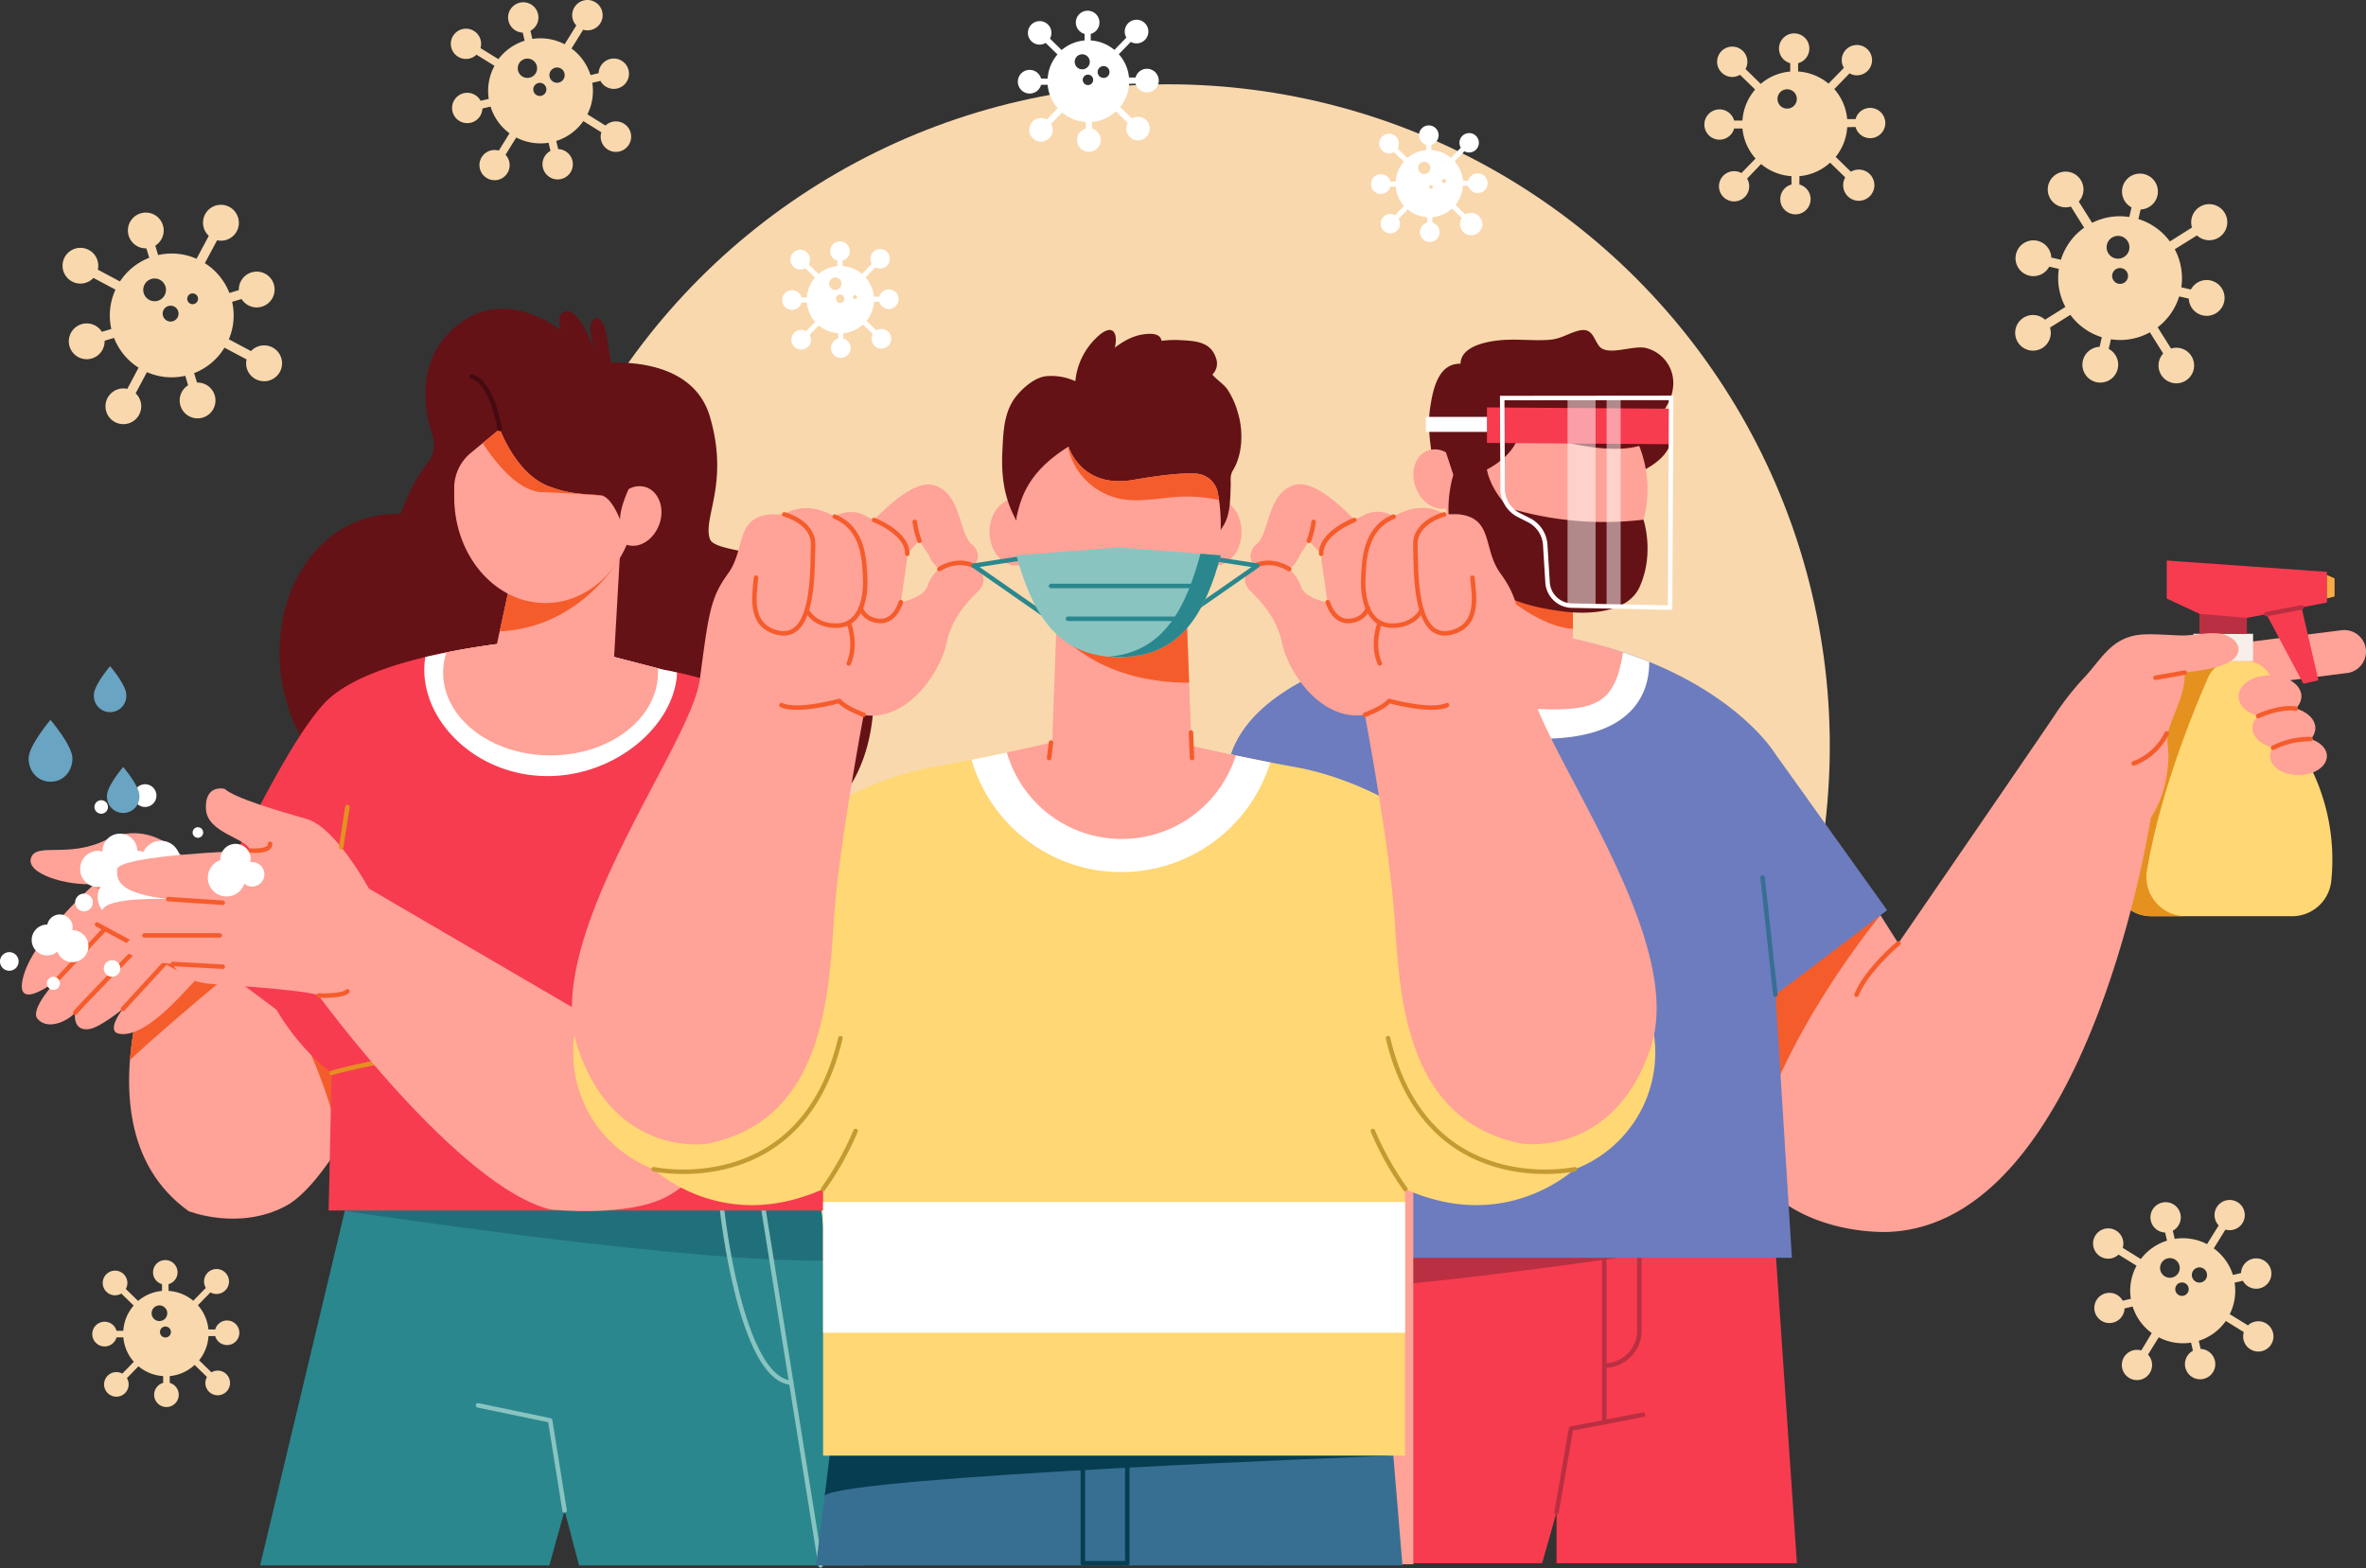 <svg xmlns="http://www.w3.org/2000/svg" width="791.41" height="524.542" viewBox="0 0 791.41 524.542">
  <rect x="0" y="0" width="791.41" height="524.542" fill="#333333" stroke="none"/>
  <g id="covid_1" data-name="covid 1" transform="translate(-20.389 -24.462)">
    <g id="OBJECTS" transform="translate(20.389 24.462)">
      <circle id="Ellipse_126" data-name="Ellipse 126" cx="221.385" cy="221.385" r="221.385" transform="translate(169.283 28.198)" fill="#f9d8ad"/>
      <path id="Path_9660" data-name="Path 9660" d="M691.606,117.178a5.985,5.985,0,1,0,.7-3.047L689.1,113.4a20.684,20.684,0,0,0-2.192-12.738l7.432-4.626a5.81,5.81,0,0,0,2.708,1.447,6.035,6.035,0,1,0-4.374-4.1l-7.4,4.67a20.585,20.585,0,0,0-10.523-7.487l.734-3.212a6,6,0,1,0-3.037-.7l-.745,3.223a20.521,20.521,0,0,0-12.442,1.951L654.8,84.709a5.974,5.974,0,1,0-9.449-.855h0a5.963,5.963,0,0,0,6.807,2.521l4.44,7.081a20.585,20.585,0,0,0-7.772,10.721l-3.212-.734a5.985,5.985,0,1,0-.7,3.047l3.223.734a20.531,20.531,0,0,0,2.192,12.738l-6.807,4.264a5.963,5.963,0,1,0-.866,9.449h0a5.974,5.974,0,0,0,2.521-6.807l6.807-4.264a20.63,20.63,0,0,0,10.523,7.487l-.734,3.212a5.985,5.985,0,1,0,3.047.7l.734-3.223a20.532,20.532,0,0,0,13.034-2.324l4.45,7.081a5.953,5.953,0,1,0,5.711-1.787,5.82,5.82,0,0,0-3.069.132l-4.494-7.114a20.63,20.63,0,0,0,7.2-10.326ZM664.213,99.146a3.815,3.815,0,1,1,2.861,4.571,3.815,3.815,0,0,1-2.861-4.571Zm3.815,13.034a2.653,2.653,0,1,1,3.179-2A2.653,2.653,0,0,1,668.027,112.179Zm8.561-1.644a4.009,4.009,0,1,0-.022,0Z" transform="translate(40.533 -17.279)" fill="#f9d8ad"/>
      <path id="Path_9661" data-name="Path 9661" d="M97.574,116.336a5.985,5.985,0,1,0-.91-2.982l-3.157.965a20.685,20.685,0,0,0-8.21-9.975l4.1-7.673a5.955,5.955,0,0,0,7.016-7.553,5.985,5.985,0,1,0-9.8,6.084l-4.1,7.673a20.564,20.564,0,0,0-12.858-1.25l-.932-3.146a5.985,5.985,0,1,0-2.993.91l.965,3.157a20.531,20.531,0,0,0-9.789,7.914l-7.41-3.946a5.974,5.974,0,1,0-8.616,3.957h0a5.93,5.93,0,0,0,7.147-1.195L55.4,113.2a20.619,20.619,0,0,0-1.392,13.154l-3.157.954a5.985,5.985,0,1,0,.91,2.993l3.157-.965a20.608,20.608,0,0,0,8.21,9.964l-3.771,7.1A5.974,5.974,0,0,0,55.228,157.5a6.051,6.051,0,0,0,4.56.438,5.963,5.963,0,0,0,3.53-2.916h0a5.963,5.963,0,0,0-1.173-7.136l3.771-7.092a20.575,20.575,0,0,0,12.836,1.228l.932,3.179a5.985,5.985,0,1,0,2.982-.91l-.965-3.157a20.6,20.6,0,0,0,10.151-8.517l7.41,3.924a5.9,5.9,0,0,0,3,6.577,6,6,0,1,0-1.535-9.361l-7.41-3.946a20.553,20.553,0,0,0,1.1-12.54Zm-32.721-1.962a3.8,3.8,0,1,1,1.853,2.254A3.815,3.815,0,0,1,64.853,114.374Zm9.767,9.383a2.653,2.653,0,1,1,1.765-3.289,2.653,2.653,0,0,1-1.765,3.289Zm6.577-5.689a1.806,1.806,0,1,1,.022,0Z" transform="translate(-16.774 -16.305)" fill="#f9d8ad"/>
      <path id="Path_9662" data-name="Path 9662" d="M87.888,432.28a4.111,4.111,0,1,0,0-2.192H85.619a14.25,14.25,0,0,0-3.519-8.112l4.187-4.3a4.165,4.165,0,0,0,2.05.526,4.172,4.172,0,1,0-3.585-2.028l-4.2,4.3a14.251,14.251,0,0,0-8.265-3.288v-2.269a4.1,4.1,0,1,0-2.192,0v2.269a14.251,14.251,0,0,0-8,3.354l-4.111-4.012a4.122,4.122,0,1,0-6.467.954h0a4.056,4.056,0,0,0,4.966.581l4.133,4.023a14.141,14.141,0,0,0-3.464,8.441H54.882a4.133,4.133,0,1,0,0,2.192h2.28a14.141,14.141,0,0,0,3.508,8.167l-3.859,3.968a4.111,4.111,0,1,0,.965,6.467h0a4.122,4.122,0,0,0,.581-4.966l3.859-3.968a14.184,14.184,0,0,0,8.265,3.289v2.28a4.111,4.111,0,1,0,2.192,0v-2.269A14.25,14.25,0,0,0,81,441.948l4.133,4.023a4,4,0,0,0-.537,2.05,4.124,4.124,0,1,0,6.994-3.014,4.067,4.067,0,0,0-2.916-1.162,4,4,0,0,0-2.039.581l-4.133-4.034a14.184,14.184,0,0,0,3.135-8.09Zm-21.277-7.6a2.62,2.62,0,1,1,.794,1.847,2.631,2.631,0,0,1-.794-1.847Zm4.659,8.079a1.831,1.831,0,1,1,1.8-1.842,1.831,1.831,0,0,1-1.8,1.842Zm5.481-2.488a2.088,2.088,0,1,0-.022,0Z" transform="translate(-15.902 14.67)" fill="#f9d8ad"/>
      <path id="Path_9663" data-name="Path 9663" d="M589.257,63.818a5.064,5.064,0,1,0,0-2.642h-2.8a17.451,17.451,0,0,0-4.319-10.041l5.119-5.262a4.966,4.966,0,0,0,2.51.658,5.07,5.07,0,1,0-5.13-5,4.988,4.988,0,0,0,.724,2.5l-5.152,5.284a17.539,17.539,0,0,0-10.162-4.056V42.475a5.075,5.075,0,1,0-2.642,0v2.8a17.375,17.375,0,0,0-9.866,4.122l-5.086-4.966a5.064,5.064,0,1,0-7.947,1.217h0a5.064,5.064,0,0,0,3.606,1.436,5.152,5.152,0,0,0,2.5-.723l5.064,4.933a17.539,17.539,0,0,0-4.253,10.381h-2.784a5.064,5.064,0,1,0,0,2.642h2.784a17.474,17.474,0,0,0,4.385,10.052l-4.725,4.867a5.058,5.058,0,1,0,1.173,7.947h0a5.053,5.053,0,0,0,.724-6.095l4.681-4.878a17.374,17.374,0,0,0,10.162,4.056v2.8a5.075,5.075,0,1,0,2.653,0v-2.8a17.539,17.539,0,0,0,10.271-4.516l5.064,4.933a5.22,5.22,0,1,0,1.885-1.9l-5.086-4.955a17.54,17.54,0,0,0,3.859-9.942Zm-26.111-9.339a3.234,3.234,0,1,1,.982,2.278,3.234,3.234,0,0,1-.982-2.278Zm5.722,9.942a2.236,2.236,0,1,0-.033,0Zm6.709-3.058a2.489,2.489,0,1,0-.033,0Z" transform="translate(31.412 -21.337)" fill="#f9d8ad"/>
      <path id="Path_9664" data-name="Path 9664" d="M469.493,80.771a3.289,3.289,0,1,0,0-1.688h-1.787a11.181,11.181,0,0,0-2.773-6.446l3.289-3.4a3.124,3.124,0,0,0,1.611.417,3.25,3.25,0,1,0-.088-6.5,3.245,3.245,0,0,0-2.74,4.9l-3.289,3.4a11.2,11.2,0,0,0-6.577-2.609V67.057a3.288,3.288,0,1,0-1.688,0v1.787a11.247,11.247,0,0,0-6.314,2.653l-3.289-3.19a3.289,3.289,0,1,0-5.1.756h0a3.289,3.289,0,0,0,2.313.921,3.113,3.113,0,0,0,1.6-.46l3.289,3.168a11.28,11.28,0,0,0-2.729,6.665h-1.787a3.288,3.288,0,1,0,0,1.7h1.787A11.28,11.28,0,0,0,448,87.5L445,90.636a3.237,3.237,0,1,0,.756,5.1h0a3.289,3.289,0,0,0,.45-3.913l3.047-3.124a11.181,11.181,0,0,0,6.522,2.6v1.8a3.289,3.289,0,1,0,1.7,0v-1.8a11.148,11.148,0,0,0,6.577-2.9l3.289,3.168a3.729,3.729,0,1,0,2.784-1.677,3.168,3.168,0,0,0-1.6.471l-3.289-3.19a11.192,11.192,0,0,0,2.456-6.391Zm-16.771-5.985a2.045,2.045,0,1,1,0,.011Zm3.672,6.38a.612.612,0,1,1,0,.011ZM460.7,79.2a.683.683,0,1,1,0,.011Z" transform="translate(21.628 -18.635)" fill="#fff"/>
      <path id="Path_9665" data-name="Path 9665" d="M289.759,116.171a3.289,3.289,0,1,0,0-1.7h-1.8a11.214,11.214,0,0,0-2.773-6.446l3.289-3.387a3.179,3.179,0,0,0,1.611.417,3.245,3.245,0,1,0-3.278-3.2,3.168,3.168,0,0,0,.46,1.611l-3.289,3.387a11.181,11.181,0,0,0-6.511-2.6v-1.8a3.289,3.289,0,1,0-1.7,0v1.8a11.159,11.159,0,0,0-6.314,2.642l-3.288-3.179a3.289,3.289,0,1,0-5.1.756h0a3.218,3.218,0,0,0,3.913.46l3.288,3.168a11.214,11.214,0,0,0-2.729,6.654h-1.787a3.289,3.289,0,1,0,0,1.7h1.8a11.17,11.17,0,0,0,2.762,6.446l-3.036,3.124a3.289,3.289,0,1,0,.756,5.1h0a3.289,3.289,0,0,0,.46-3.913l3.036-3.124a11.269,11.269,0,0,0,6.522,2.609v1.787a3.289,3.289,0,1,0,1.7,0v-1.787a11.214,11.214,0,0,0,6.577-2.9l3.289,3.168a3.179,3.179,0,0,0-.417,1.611,3.277,3.277,0,1,0,1.6-2.828l-3.289-3.179a11.258,11.258,0,0,0,2.477-6.38Zm-16.783-6a2.083,2.083,0,1,1,2.1,2.05,2.083,2.083,0,0,1-2.1-2.05Zm3.683,6.38a1.394,1.394,0,1,1,.044,0Zm4.3-1.962a.684.684,0,1,1,0,.044Z" transform="translate(4.347 -15.23)" fill="#fff"/>
      <path id="Path_9666" data-name="Path 9666" d="M368.575,49.991a3.946,3.946,0,1,0,0-2.061h-2.192a13.483,13.483,0,0,0-3.42-7.794l4.023-4.122a3.891,3.891,0,0,0,1.951.5,3.952,3.952,0,1,0-3.431-1.94L361.494,38.7a13.582,13.582,0,0,0-7.914-3.168V33.34a3.946,3.946,0,1,0-2.061,0v2.192a13.625,13.625,0,0,0-7.673,3.212l-3.9-3.837a3.935,3.935,0,1,0-6.182.921h0a3.946,3.946,0,0,0,2.806,1.1,4,4,0,0,0,1.94-.559l3.946,3.848a13.691,13.691,0,0,0-3.289,8.09h-2.192a3.957,3.957,0,1,0,0,2.061h2.192A13.615,13.615,0,0,0,342.53,58.2l-3.683,3.8a3.935,3.935,0,1,0,.921,6.182h0a3.935,3.935,0,0,0,.548-4.746l3.705-3.793a13.6,13.6,0,0,0,7.914,3.157V65A3.957,3.957,0,1,0,354,65V62.806a13.615,13.615,0,0,0,8-3.53l3.946,3.848a3.935,3.935,0,1,0,3.387-2.039,4.034,4.034,0,0,0-1.951.559l-3.968-3.859a13.626,13.626,0,0,0,3.014-7.739Zm-20.356-7.268a2.521,2.521,0,1,1,2.543,2.477,2.521,2.521,0,0,1-2.543-2.477Zm4.451,7.739a1.743,1.743,0,1,1,1.237-.526A1.754,1.754,0,0,1,352.67,50.463Zm5.229-2.39a1.984,1.984,0,1,1,1.962-2.006,1.962,1.962,0,0,1-1.962,2.006Z" transform="translate(11.262 -22.002)" fill="#fff"/>
      <path id="Path_9667" data-name="Path 9667" d="M707.4,415.541a5.075,5.075,0,1,0-.6-2.576l-2.73.647a17.44,17.44,0,0,0-6.391-8.89l3.891-6.292a5.056,5.056,0,1,0-3.5-3.683,5,5,0,0,0,1.25,2.291l-3.9,6.259a17.539,17.539,0,0,0-10.808-1.765l-.647-2.719a5.075,5.075,0,1,0-2.576.6l.647,2.719a17.538,17.538,0,0,0-8.769,6.161l-6.051-3.749a5.064,5.064,0,1,0-7.509,2.861h0a5.054,5.054,0,0,0,3.826.625,5.164,5.164,0,0,0,2.291-1.239l6.018,3.727a17.463,17.463,0,0,0-1.907,11.071l-2.729.636a5.053,5.053,0,1,0,.614,2.576l2.718-.636a17.539,17.539,0,0,0,6.391,8.89l-3.508,5.81a5.062,5.062,0,1,0,2.872,7.509h0a5.076,5.076,0,0,0-.614-6.117l3.584-5.788a17.539,17.539,0,0,0,10.808,1.776l.636,2.719a5.075,5.075,0,1,0,2.576-.6l-.636-2.73A17.418,17.418,0,0,0,701.7,429l6.018,3.727a5.064,5.064,0,1,0,3.683-3.486,4.933,4.933,0,0,0-2.291,1.239l-6.095-3.749a17.407,17.407,0,0,0,1.622-10.545Zm-27.591-3.475a3.289,3.289,0,1,1,3.891,2.412,3.289,3.289,0,0,1-3.891-2.412Zm7.75,8.484a2.247,2.247,0,1,1,1.666-2.708,2.247,2.247,0,0,1-1.666,2.708Zm5.9-4.451a2.543,2.543,0,1,1,1.582-1.136A2.543,2.543,0,0,1,693.453,416.1Z" transform="translate(42.819 12.905)" fill="#f9d8ad"/>
      <path id="Path_9668" data-name="Path 9668" d="M206.221,49.374a5.075,5.075,0,1,0-.6-2.576l-2.719.636a17.539,17.539,0,0,0-6.358-8.89l3.9-6.281a5.071,5.071,0,0,0,4.111-9.175,5,5,0,0,0-3.826-.636,5.075,5.075,0,0,0-3.826,6.095,4.965,4.965,0,0,0,1.25,2.28l-3.9,6.292a17.539,17.539,0,0,0-10.808-1.776l-.636-2.719a5.075,5.075,0,1,0-2.576.6l.636,2.719a17.539,17.539,0,0,0-8.769,6.161l-6-3.694a5.064,5.064,0,1,0-7.52,2.872h0a5.075,5.075,0,0,0,3.837.614,4.966,4.966,0,0,0,2.335-1.293l6.029,3.738a17.539,17.539,0,0,0-1.918,11.06l-2.719.636a5.075,5.075,0,1,0,.6,2.576l2.73-.636a17.44,17.44,0,0,0,6.336,8.934L172.228,72.7A5.053,5.053,0,1,0,175.1,80.21h0a5.064,5.064,0,0,0-.625-6.117l3.585-5.788a17.539,17.539,0,0,0,10.808,1.765l.647,2.719a5.075,5.075,0,1,0,2.576-.6l-.647-2.719a17.539,17.539,0,0,0,9.065-6.643l6.018,3.738a4.966,4.966,0,0,0-.1,2.6,5.1,5.1,0,1,0,1.48-4.856l-6.051-3.749a17.407,17.407,0,0,0,1.633-10.545Zm-27.569-3.486A3.234,3.234,0,1,1,180.1,47.9a3.234,3.234,0,0,1-1.445-2.013Zm7.739,8.484a2.192,2.192,0,1,1,1.421-.993A2.192,2.192,0,0,1,186.391,54.373Zm5.9-4.44a2.554,2.554,0,1,1,1.9-3.069,2.554,2.554,0,0,1-1.9,3.069Z" transform="translate(-5.379 -22.316)" fill="#f9d8ad"/>
      <path id="Path_9669" data-name="Path 9669" d="M576.042,395.83,583.8,509.35H503.4V492.294l-4.823,17.056H391.5l21.419-113.52Z" transform="translate(17.255 13.609)" fill="#f73c4f"/>
      <path id="Path_9670" data-name="Path 9670" d="M407.15,418.433l4.22-22.6H574.537l.877,3.431C563.06,400.993,450.625,419.376,407.15,418.433Z" transform="translate(18.76 13.609)" fill="#ba2f42"/>
      <path id="Path_9671" data-name="Path 9671" d="M493.58,486.7l4.845-27.986,24.116-4.67" transform="translate(27.073 19.208)" fill="none" stroke="#ba2f42" stroke-linecap="round" stroke-linejoin="round" stroke-width="1.5"/>
      <line id="Line_6" data-name="Line 6" x1="16.75" y2="96.979" transform="translate(422.972 425.98)" fill="none" stroke="#ba2f42" stroke-linecap="round" stroke-linejoin="round" stroke-width="1.5"/>
      <path id="Path_9672" data-name="Path 9672" d="M434.774,410.92s-4.385,38.816-21.365,40.219" transform="translate(19.362 15.06)" fill="none" stroke="#ba2f42" stroke-linecap="round" stroke-linejoin="round" stroke-width="1.5"/>
      <path id="Path_9673" data-name="Path 9673" d="M508.16,443.218h0V395.83h11.729v35.659A11.729,11.729,0,0,1,508.16,443.218Z" transform="translate(28.475 13.609)" fill="none" stroke="#ba2f42" stroke-linecap="round" stroke-linejoin="round" stroke-width="1.5"/>
      <line id="Line_7" data-name="Line 7" y2="18.931" transform="translate(536.635 456.827)" fill="none" stroke="#ba2f42" stroke-linecap="round" stroke-linejoin="round" stroke-width="1.5"/>
      <path id="Path_9674" data-name="Path 9674" d="M739.907,228.972l-49.756,6.292a7.224,7.224,0,0,1-8.057-6.248h0a7.235,7.235,0,0,1,6.248-8.068l49.745-6.3a7.257,7.257,0,0,1,8.068,6.259h0a7.246,7.246,0,0,1-6.248,8.068Z" transform="translate(45.199 -3.823)" fill="#ffa297"/>
      <path id="Path_9675" data-name="Path 9675" d="M683.813,229.476c-4.955,11.28-16.037,38.366-20.466,64.51a13.154,13.154,0,0,0,12.99,15.434h46.938a13.154,13.154,0,0,0,13.154-11.981,69.059,69.059,0,0,0-12.847-47.552,37.554,37.554,0,0,1-6.654-17.824,9.087,9.087,0,0,0-9.033-8.013H692.177A9.1,9.1,0,0,0,683.813,229.476Z" transform="translate(43.382 -2.913)" fill="#ffd774"/>
      <path id="Path_9676" data-name="Path 9676" d="M674.781,293.986c4.385-26.122,15.511-53.23,20.466-64.51a9.087,9.087,0,0,1,8.32-5.426H692.177a9.1,9.1,0,0,0-8.364,5.426c-4.955,11.28-16.037,38.366-20.466,64.51a13.154,13.154,0,0,0,12.99,15.434h11.4a13.154,13.154,0,0,1-12.957-15.434Z" transform="translate(43.382 -2.913)" fill="#e4911f"/>
      <rect id="Rectangle_1112" data-name="Rectangle 1112" width="19.95" height="9.12" transform="translate(733.685 212.017)" fill="#f8efea"/>
      <path id="Path_9677" data-name="Path 9677" d="M733.351,197.174l-53.581-3.8V206.1l11.028,5.13v6.654h15.763v-5.316l6.533-1.25,12.4,23.283,5.021-1.162-5.656-24.379,8.5-1.622Z" transform="translate(44.981 -5.864)" fill="#f73c4f"/>
      <path id="Path_9678" data-name="Path 9678" d="M689.83,209.66,705.593,211v5.316H689.83Z" transform="translate(45.949 -4.297)" fill="#ba2f42"/>
      <line id="Line_8" data-name="Line 8" y1="2.258" x2="11.762" transform="translate(758.075 203.192)" fill="none" stroke="#ba2f42" stroke-linecap="round" stroke-linejoin="round" stroke-width="1.5"/>
      <path id="Path_9679" data-name="Path 9679" d="M728.65,197.79l2.565,1.14v6.062l-2.565.636Z" transform="translate(49.682 -5.439)" fill="#faab44"/>
      <path id="Path_9680" data-name="Path 9680" d="M725.817,249.741a5.415,5.415,0,0,0,1.557-3.672c0-2.949-2.708-5.481-6.577-6.577a5.567,5.567,0,0,0,1.918-4.034c0-3.891-4.713-7.037-10.512-7.037s-10.512,3.146-10.512,7.037c0,2.949,2.708,5.481,6.577,6.511a5.579,5.579,0,0,0-1.919,4.045c0,3.025,2.872,5.6,6.873,6.577a4.758,4.758,0,0,0-.987,2.817c0,3.519,4.253,6.369,9.5,6.369s9.5-2.85,9.5-6.369C731.243,252.942,729.018,250.76,725.817,249.741Z" transform="translate(47.089 -2.493)" fill="#ffa297"/>
      <path id="Path_9681" data-name="Path 9681" d="M711.324,215.615c-4.133-.34-8.254.811-12.442.691s-7.947-.5-12.058-.351c-10.436.384-13.878,7.476-19.578,13.812a94.606,94.606,0,0,0-10.271,12.913c-1.381,2.258-52.5,76.623-52.5,76.623l-5.985-9.438L529.15,352.616,558.3,398.853c15.631,18.558,43.036,16.991,43.036,16.991,65.409-2.883,86.6-132.309,87.585-138.5a35.71,35.71,0,0,0,3.87-8.134,45.158,45.158,0,0,0,2.039-11.718c.165-3.289-.932-6.577.1-9.712,2-6.117,5.645-12.453,5.316-19.041,4.505-.559,12.518-1.513,15.982-4.231C721,220.789,716.75,216.043,711.324,215.615Z" transform="translate(30.494 -3.73)" fill="#ffa297"/>
      <path id="Path_9682" data-name="Path 9682" d="M456.95,175.3c-.581-8.769-3.289-17.342-1.885-26.374.921-6.128,2.708-14.777,10.14-14.623.132-6.5,10.743-7.816,15.346-8,4.812-.2,9.625.362,14.393,0,3.672-.285,5.766-1.864,9.1-2.883,5.13-1.546,5.349,1.885,7.388,4.812,2.7,3.9,11.729-.395,15.982.866a12.058,12.058,0,0,1,8.769,13.834c-.636,4.593-3.65,7.322-5.141,11.258,3.859.1,5.371,3.628,4.264,7.07-1.392,4.3-6.2,7.487-10.118,9.285a65.063,65.063,0,0,1-8.638,2.664c-4.187,1.261-8.123,3.289-12.431,4.133a145.452,145.452,0,0,1-27.81,2.192,56.815,56.815,0,0,1-15.917-2.258,13.944,13.944,0,0,1-2.4-.976C457.115,175.833,457.224,175.406,456.95,175.3Z" transform="translate(23.33 -12.629)" fill="#641216"/>
      <path id="Path_9683" data-name="Path 9683" d="M598.534,301.59,529.19,344.341l25.42,40.329C563.862,343.113,598.534,301.59,598.534,301.59Z" transform="translate(30.498 4.545)" fill="#f55c2b"/>
      <path id="Path_9684" data-name="Path 9684" d="M495.965,214.953a70.706,70.706,0,0,0-20.882.121c-20.586,3.179-73.795,13.45-80.613,44.132C386.8,293.659,382.96,424.63,382.96,424.63H582.947l-5.481-88L614.8,308.358l-37.336-52.189S558.393,223.952,495.965,214.953Z" transform="translate(16.433 -3.857)" fill="#6c7cbe"/>
      <path id="Path_9685" data-name="Path 9685" d="M497.837,250.864c27.668-1.513,31.406-17.035,31.34-25.585a166.841,166.841,0,0,0-39.254-10.326,70.7,70.7,0,0,0-20.882.121c-5.766.888-14.1,2.335-23.25,4.637h0S448.333,253.56,497.837,250.864Z" transform="translate(22.476 -3.857)" fill="#fff"/>
      <path id="Path_9686" data-name="Path 9686" d="M496.058,241.173c15.993,0,20.948-3.837,23.425-19.128a175.279,175.279,0,0,0-30.507-7.092,70.706,70.706,0,0,0-20.882.121c-3.574.548-7.849,1.326-12.474,2.379C455.916,234.936,478.5,241.173,496.058,241.173Z" transform="translate(23.422 -3.857)" fill="#ffa297"/>
      <rect id="Rectangle_1113" data-name="Rectangle 1113" width="35.155" height="49.284" transform="translate(490.968 173.201)" fill="#ffa297"/>
      <path id="Path_9687" data-name="Path 9687" d="M466.5,180.32v14s18.175,21.858,35.155,23.184V180.32Z" transform="translate(24.468 -7.119)" fill="#f55c2b"/>
      <path id="Path_9688" data-name="Path 9688" d="M599.14,310.2s-10.5,8.66-14.02,17.2" transform="translate(35.877 5.373)" fill="none" stroke="#f55c2b" stroke-linecap="round" stroke-linejoin="round" stroke-width="1.5"/>
      <path id="Path_9689" data-name="Path 9689" d="M639.06,290.47v-.34" transform="translate(41.065 3.443)" fill="none"/>
      <path id="Path_9690" data-name="Path 9690" d="M456.307,515.8H382.94l3.486-183.49h69.881Z" transform="translate(16.432 7.499)" fill="#ffa297"/>
      <path id="Path_9691" data-name="Path 9691" d="M386.176,332.31h69.882L385.54,344.083Z" transform="translate(16.682 7.499)" fill="#f55c2b"/>
      <line id="Line_9" data-name="Line 9" y1="45.415" x2="2.017" transform="translate(472.739 294.395)" fill="none" stroke="#376f92" stroke-linecap="round" stroke-linejoin="round" stroke-width="1.5"/>
      <line id="Line_10" data-name="Line 10" x1="4.275" y1="39.199" transform="translate(589.581 293.573)" fill="none" stroke="#376f92" stroke-linecap="round" stroke-linejoin="round" stroke-width="1.5"/>
      <path id="Path_9692" data-name="Path 9692" d="M485.669,153.28c-2.138,13.571-21.726,17.342-21.726,17.342l-3.157-9.57a7.235,7.235,0,0,0-6.007-.614c-4.209,1.535-6.051,7.048-4.122,12.321,1.776,4.867,6.161,7.816,10.129,7.016,2.773,17.265,16.684,30.408,33.434,30.408,18.745,0,33.982-16.443,33.982-36.755a39.356,39.356,0,0,0-2.773-14.546C511.627,162.9,485.669,153.28,485.669,153.28Z" transform="translate(22.871 -9.72)" fill="#ffa297"/>
      <path id="Path_9693" data-name="Path 9693" d="M462.244,167.59s-13.384,39.572,36.349,45.623c0,0,20.827,3.464,26.012-8.276,5-11.269,1.217-22.362,1.217-22.362a110.987,110.987,0,0,1-45.053-3.9s-7.29-7.037-7.542-15.072Z" transform="translate(23.901 -8.727)" fill="#641216"/>
      <line id="Line_11" data-name="Line 11" x1="9.778" y2="1.732" transform="translate(721.002 225.006)" fill="none" stroke="#f55c2b" stroke-linecap="round" stroke-linejoin="round" stroke-width="1.5"/>
      <path id="Path_9694" data-name="Path 9694" d="M680.739,246.12A20.16,20.16,0,0,1,669.7,256.172" transform="translate(44.012 -0.79)" fill="none" stroke="#f55c2b" stroke-linecap="round" stroke-linejoin="round" stroke-width="1.5"/>
      <path id="Path_9695" data-name="Path 9695" d="M707.69,241.059s6.961-3.289,12.562-2.477" transform="translate(47.666 -1.528)" fill="none" stroke="#f55c2b" stroke-linecap="round" stroke-linejoin="round" stroke-width="1.5"/>
      <path id="Path_9696" data-name="Path 9696" d="M712.21,250.786a27.153,27.153,0,0,1,12.6-2.916" transform="translate(48.101 -0.622)" fill="none" stroke="#f55c2b" stroke-linecap="round" stroke-linejoin="round" stroke-width="1.5"/>
      <path id="Path_9697" data-name="Path 9697" d="M533.648,158.96l-61.3-.428V146.65l61.3.438Z" transform="translate(25.031 -10.358)" fill="#f73c4f"/>
      <path id="Path_9698" data-name="Path 9698" d="M477,143.795l.143,31.011a9.953,9.953,0,0,0,5.481,8.167l3.289,1.666a9.975,9.975,0,0,1,5.481,8.265l.778,12.562a8.287,8.287,0,0,0,8.1,7.772l32.885.658.351-70.156Z" transform="translate(25.478 -10.637)" fill="none" stroke="#fff" stroke-miterlimit="10" stroke-width="1.5"/>
      <rect id="Rectangle_1114" data-name="Rectangle 1114" width="20.455" height="5.021" transform="translate(476.926 139.46)" fill="#fff"/>
      <rect id="Rectangle_1115" data-name="Rectangle 1115" width="9.372" height="69.607" transform="translate(524.336 133.157)" fill="#fff" opacity="0.5"/>
      <rect id="Rectangle_1116" data-name="Rectangle 1116" width="4.692" height="69.607" transform="translate(537.403 133.157)" fill="#fff" opacity="0.5"/>
      <path id="Path_9699" data-name="Path 9699" d="M127.193,388.5,97.98,510.779h96.749l5.1-18.372,4.834,18.372h94.9L285.284,388.5Z" transform="translate(-10.976 12.904)" fill="#2a878e"/>
      <path id="Path_9700" data-name="Path 9700" d="M285.156,408.776,282.8,388.53H124.708l-.888,3.683C136.185,394.055,241.692,409.763,285.156,408.776Z" transform="translate(-8.491 12.907)" fill="#20707b"/>
      <path id="Path_9701" data-name="Path 9701" d="M193.431,486.376,188.6,456.231,164.47,451.2" transform="translate(-4.581 18.934)" fill="none" stroke="#89c4c0" stroke-linecap="round" stroke-linejoin="round" stroke-width="1.5"/>
      <line id="Line_12" data-name="Line 12" x2="19.008" y2="118.53" transform="translate(255.465 405.153)" fill="none" stroke="#89c4c0" stroke-linecap="round" stroke-linejoin="round" stroke-width="1.5"/>
      <path id="Path_9702" data-name="Path 9702" d="M239,391.92s6.106,55.905,23.02,57.4" transform="translate(2.587 13.233)" fill="none" stroke="#89c4c0" stroke-linecap="round" stroke-linejoin="round" stroke-width="1.5"/>
      <path id="Path_9703" data-name="Path 9703" d="M74.88,295s-39.9,75.428,3.014,106.242c0,0,16.717,6.687,32.48-1.688s33.85-50.161,33.85-50.161l-29.476-29.915-6.456,7.564,2.083-32.019Z" transform="translate(-14.821 3.911)" fill="#ffa297"/>
      <path id="Path_9704" data-name="Path 9704" d="M58.27,350.7c15.928-15,51.3-43.639,51.3-43.639h0L110.35,295H74.855S60.451,322.262,58.27,350.7Z" transform="translate(-14.795 3.911)" fill="#f55c2b"/>
      <path id="Path_9705" data-name="Path 9705" d="M110.336,317.33l-6.457,7.564s19.106,34.552,19.556,53.209a246.756,246.756,0,0,0,16.377-30.858Z" transform="translate(-10.409 6.059)" fill="#f55c2b"/>
      <path id="Path_9706" data-name="Path 9706" d="M80.2,285.809s-10.655-14.8-26.911-6.9c-12.562,6.106-23.129.636-24.938,5.93s11.806,9.383,21.211,8.77c0,0-20.082,17.659-23.721,30.693S36.8,325.94,36.8,325.94s-8.879,9.526-6.347,12.661c3.146,3.848,9.438,1.359,12.606-1.885,0,0-.921,6.347,4.889,5.382,3.606-.592,11.082-6.709,11.082-6.709s-5.656,7.268-1.4,8.243,10.962-2.072,21.485-13.373S114.347,296.551,80.2,285.809Z" transform="translate(-17.971 2.14)" fill="#ffa297"/>
      <path id="Path_9707" data-name="Path 9707" d="M47.43,292.15s12.442,6.27,19.731,2.949" transform="translate(-15.838 3.637)" fill="none" stroke="#f55c2b" stroke-linecap="round" stroke-linejoin="round" stroke-width="1.5"/>
      <line id="Line_13" data-name="Line 13" y1="16.914" x2="15.917" transform="translate(18.799 311.166)" fill="none" stroke="#f55c2b" stroke-linecap="round" stroke-linejoin="round" stroke-width="1.5"/>
      <path id="Path_9708" data-name="Path 9708" d="M41.53,333.391c.121-.669,21.31-22.231,21.31-22.231" transform="translate(-16.406 5.465)" fill="none" stroke="#f55c2b" stroke-linecap="round" stroke-linejoin="round" stroke-width="1.5"/>
      <line id="Line_14" data-name="Line 14" y1="15.653" x2="14.371" transform="translate(41.096 321.876)" fill="none" stroke="#f55c2b" stroke-linecap="round" stroke-linejoin="round" stroke-width="1.5"/>
      <line id="Line_15" data-name="Line 15" x2="28.512" y2="15.467" transform="translate(32.458 309.281)" fill="none" stroke="#f55c2b" stroke-linecap="round" stroke-linejoin="round" stroke-width="1.5"/>
      <path id="Path_9709" data-name="Path 9709" d="M301.321,230.618c-6.347-36.24-50.94-29.981-53.45-37.051s6.577-18.482,0-40.9c-4.922-16.826-23.984-18.383-33.149-18.087-.088-1.94-.7-4.187-.833-5.284-.208-1.633-1.228-11.06-4.571-9.328-2.949,1.524-.5,7.388-.449,9.767-.713-2.784-6.237-15.566-10.4-11.7-1.436,1.337-1.184,3.5-.373,5.656-9.975-7.048-23.732-11.411-35.8-.723-12.825,11.356-10.03,27.4-7.235,35.856a9.942,9.942,0,0,1-1.743,9.493c-5.185,6.259-8.945,16.87-8.945,16.87-30.156-.866-48.232,33.192-37.193,65.869s50.26,36.459,50.26,36.459c27.13,26.911,75.878,8.945,75.878,8.945C292.552,304.665,307.657,266.847,301.321,230.618Z" transform="translate(-10.406 -13.252)" fill="#641216"/>
      <path id="Path_9710" data-name="Path 9710" d="M195.343,217.37s-57.286,3.4-74.036,21.595S77.46,320.4,77.46,320.4l28,20.959s7.037,12.727,18.427,21.1l-1.008,46.04h170.16l-5.481-61.737a116.205,116.205,0,0,1,.263-15.007c1.8-21.978,27.273-90.018-52.891-104.137Z" transform="translate(-12.95 -3.556)" fill="#f73c4f"/>
      <path id="Path_9711" data-name="Path 9711" d="M119.85,350.385s56.168-16.793,107.656,0" transform="translate(-8.873 8.52)" fill="none" stroke="#e4911f" stroke-linecap="round" stroke-linejoin="round" stroke-width="1.5"/>
      <path id="Path_9712" data-name="Path 9712" d="M189.34,263.179c22.921,0,42.576-17.078,43.288-34.628-1.48-.362-2.982-.68-4.516-.943L188.551,217.37a262.649,262.649,0,0,0-40.109,5.974,25.21,25.21,0,0,0-.362,4.176C147.992,245.553,165.97,263.179,189.34,263.179Z" transform="translate(-6.158 -3.556)" fill="#fff"/>
      <path id="Path_9713" data-name="Path 9713" d="M225.674,229.71l-14.656-3.793,2.028-35.527H178.56L171.829,221.6c-5.042.669-10.863,1.568-16.9,2.784a22.078,22.078,0,0,0-1.1,6.742c0,15.347,16.092,27.722,35.933,27.722s35.933-12.42,35.933-27.722A12.172,12.172,0,0,0,225.674,229.71Z" transform="translate(-5.604 -6.151)" fill="#ffa297"/>
      <path id="Path_9714" data-name="Path 9714" d="M171.1,217.362c27.284-1.293,40.109-24.522,40.109-24.522h0l.143-2.4H176.9Z" transform="translate(-3.943 -6.146)" fill="#f55c2b"/>
      <path id="Path_9715" data-name="Path 9715" d="M221.337,172.708a7.18,7.18,0,0,0-5.788.647s-2.927,6.171-2.861,10.183c0,0-2.784-7.377-6.139-8.046-2.675-.537-9.57-.055-16.64-2.708a18.962,18.962,0,0,1-5.327-2.664h0l-.438-.318c-7.882-5.886-11.674-16.563-11.674-16.563l-9.712,8a15.259,15.259,0,0,0-5.547,11.137c0,1.1,0,2.192,0,3.606,0,19.589,13.647,35.472,30.485,35.472,11.894,0,22.2-7.925,27.218-19.49h0c4.242,1.436,9.131-1.71,10.962-7.027S225.568,174.122,221.337,172.708Z" transform="translate(-5.279 -9.724)" fill="#ffa297"/>
      <path id="Path_9716" data-name="Path 9716" d="M205.712,175.482c-2.675-.537-9.57-.055-16.64-2.708a18.963,18.963,0,0,1-5.327-2.664h0l-.438-.318c-7.882-5.887-11.674-16.563-11.674-16.563l-5.722,4.7c3.519,5.481,11.488,16.245,19.983,16.443,7.673.219,15.785.833,20.214,1.206a2.333,2.333,0,0,0-.395-.1Z" transform="translate(-4.443 -9.725)" fill="#f55c2b"/>
      <path id="Path_9717" data-name="Path 9717" d="M222.755,284.19l-27.4,37.72,60.608,46.182" transform="translate(-1.611 2.871)" fill="none" stroke="#063d51" stroke-linecap="round" stroke-linejoin="round" stroke-width="1.5"/>
      <path id="Path_9718" data-name="Path 9718" d="M76.494,285.561h0a6.424,6.424,0,0,0-12.244-2.74,8.529,8.529,0,0,0-2.061-.34h0a5.821,5.821,0,0,0-11.641,0,1.664,1.664,0,0,0,0,.23,6.433,6.433,0,0,0-1.666-.23,6.084,6.084,0,0,0,0,12.157,5.379,5.379,0,0,0,.943-.088,6.972,6.972,0,1,0,12.6,5.875h.307a8.167,8.167,0,0,0,15.215-2.587,6.226,6.226,0,0,0-1.491-12.222Z" transform="translate(-16.259 2.147)" fill="#fff"/>
      <path id="Path_9719" data-name="Path 9719" d="M63.214,269.257a3.8,3.8,0,1,0-3.8-3.8,3.8,3.8,0,0,0,3.8,3.8Z" transform="translate(-14.686 0.703)" fill="#fff"/>
      <path id="Path_9720" data-name="Path 9720" d="M49.7,271.048a2.258,2.258,0,1,0-1.6-.657A2.269,2.269,0,0,0,49.7,271.048Z" transform="translate(-15.838 1.171)" fill="#fff"/>
      <path id="Path_9721" data-name="Path 9721" d="M41.84,306.64a4.209,4.209,0,0,0,.132-1,4.286,4.286,0,0,0-8.473-.877h-.044a5.174,5.174,0,0,0,0,10.348,5.1,5.1,0,0,0,3.409-1.315,5.349,5.349,0,1,0,5.031-7.147Z" transform="translate(-17.68 4.526)" fill="#fff"/>
      <circle id="Ellipse_127" data-name="Ellipse 127" cx="2.971" cy="2.971" r="2.971" transform="translate(25.124 298.933)" fill="#fff"/>
      <path id="Path_9722" data-name="Path 9722" d="M79.155,274.77a1.765,1.765,0,1,0,1.765,1.765A1.765,1.765,0,0,0,79.155,274.77Z" transform="translate(-12.957 1.965)" fill="#fff"/>
      <path id="Path_9723" data-name="Path 9723" d="M53.053,315.35a2.773,2.773,0,1,0,2.773,2.773A2.773,2.773,0,0,0,53.053,315.35Z" transform="translate(-15.564 5.868)" fill="#fff"/>
      <path id="Path_9724" data-name="Path 9724" d="M21.723,312.89A3.113,3.113,0,1,0,24.836,316,3.113,3.113,0,0,0,21.723,312.89Z" transform="translate(-18.61 5.632)" fill="#fff"/>
      <path id="Path_9725" data-name="Path 9725" d="M35.1,320.41a2.192,2.192,0,1,0,2.192,2.192A2.192,2.192,0,0,0,35.1,320.41Z" transform="translate(-17.235 6.355)" fill="#fff"/>
      <path id="Path_9726" data-name="Path 9726" d="M208.485,336.977,139,296.418s-11.06-20.521-20.827-23.283-24.116-7.038-27.4-10.052c0,0-6.577-1.754-6.281,6.577s13.779,9.789,14.809,14.042c0,0-43.968,1.513-44.472,6.281s2.412,8.243,17.089,9.975c0,0-20.827-.932-22.121,3.848s7.542,8.539,15.347,8.287c0,0-7.794,0-7.542,4.275s15.829,5.273,15.829,5.273,1.765,6.029,13.823,6.785,31.91,2.269,34.924,3.771c0,0,46.741,64.072,77.643,71.613,0,0,26.133,2.762,39.2-4.527s30.912-29.147,30.912-29.147l-53.779-41.205Z" transform="translate(-15.623 0.826)" fill="#ffa297"/>
      <path id="Path_9727" data-name="Path 9727" d="M236.022,384.778a214.775,214.775,0,0,0,19.337-20.433L201.58,323.14S239.727,361.353,236.022,384.778Z" transform="translate(-1.012 6.617)" fill="#f55c2b"/>
      <line id="Line_16" data-name="Line 16" x2="18.219" y2="1.206" transform="translate(56.289 300.785)" fill="none" stroke="#f55c2b" stroke-linecap="round" stroke-linejoin="round" stroke-width="1.5"/>
      <line id="Line_17" data-name="Line 17" x2="25.212" transform="translate(48.287 312.931)" fill="none" stroke="#f55c2b" stroke-linecap="round" stroke-linejoin="round" stroke-width="1.5"/>
      <line id="Line_18" data-name="Line 18" x2="16.717" y2="0.921" transform="translate(57.791 322.468)" fill="none" stroke="#f55c2b" stroke-linecap="round" stroke-linejoin="round" stroke-width="1.5"/>
      <path id="Path_9728" data-name="Path 9728" d="M94.94,282.078s6.917.625,6.665-2.258" transform="translate(-11.269 2.451)" fill="none" stroke="#f55c2b" stroke-linecap="round" stroke-linejoin="round" stroke-width="1.5"/>
      <path id="Path_9729" data-name="Path 9729" d="M115.8,326.241s7.914.373,9.679-1.381" transform="translate(-9.262 6.783)" fill="none" stroke="#f55c2b" stroke-linecap="round" stroke-linejoin="round" stroke-width="1.5"/>
      <path id="Path_9730" data-name="Path 9730" d="M96.861,285.934A3.343,3.343,0,0,0,96.2,286a4.9,4.9,0,0,0,.143-1.1,5.053,5.053,0,1,0-10.107,0v.362a6.27,6.27,0,1,0,8.013,7.9,4,4,0,0,0,2.609.965,4.089,4.089,0,0,0,0-8.178Z" transform="translate(-12.51 2.454)" fill="#fff"/>
      <path id="Path_9731" data-name="Path 9731" d="M42,254.9c0,4.308-3.014,7.8-7.322,7.8s-7.333-3.5-7.333-7.8,7.3-12.9,7.3-12.9S42,250.594,42,254.9Z" transform="translate(-17.77 -1.187)" fill="#69a4c2"/>
      <path id="Path_9732" data-name="Path 9732" d="M62.091,265.916a5.426,5.426,0,1,1-10.819,0c0-3.19,5.4-9.526,5.4-9.526S62.091,262.726,62.091,265.916Z" transform="translate(-15.47 0.197)" fill="#69a4c2"/>
      <path id="Path_9733" data-name="Path 9733" d="M58.091,235.146a5.426,5.426,0,1,1-10.819,0c0-3.179,5.415-9.526,5.415-9.526S58.091,231.967,58.091,235.146Z" transform="translate(-15.855 -2.762)" fill="#69a4c2"/>
      <path id="Path_9734" data-name="Path 9734" d="M171.921,154.749s-2.324-15.5-9.361-17.539" transform="translate(-4.765 -11.265)" fill="none" stroke="#440a10" stroke-linecap="round" stroke-linejoin="round" stroke-width="1.5"/>
      <line id="Line_19" data-name="Line 19" y1="13.439" x2="2.094" transform="translate(114.123 269.961)" fill="none" stroke="#e4911f" stroke-linecap="round" stroke-linejoin="round" stroke-width="1.5"/>
      <path id="Path_9735" data-name="Path 9735" d="M463.771,504.771H267.62l6.687-53.812h185Z" transform="translate(5.34 18.911)" fill="#376f92"/>
      <path id="Path_9736" data-name="Path 9736" d="M459.054,451h-185l-3.782,30.419h0c7.213-6.577,188.784-13.33,188.784-13.33l1.326-1.1Z" transform="translate(5.595 18.915)" fill="#063d51"/>
      <rect id="Rectangle_1117" data-name="Rectangle 1117" width="14.864" height="35.999" transform="translate(362.2 486.961)" fill="none" stroke="#063d51" stroke-linecap="round" stroke-linejoin="round" stroke-width="1.5"/>
      <path id="Path_9737" data-name="Path 9737" d="M508.631,314.4a147.356,147.356,0,0,1-10.118-14.875c-13.044-21.759-40.953-37.73-65.19-42.1C406.576,252.592,379.8,245.84,379.8,245.84H365.7s-26.747,6.742-53.5,11.576c-24.237,4.385-52.145,20.345-65.179,42.1A147.454,147.454,0,0,1,236.888,314.4c-12.6,16.169-37.358,53.373-19.435,76.415,0,0,23.02,23.4,57.955,7.794v89.174h194.7V398.6c34.924,15.61,57.955-7.794,57.955-7.794C545.989,367.768,521.2,330.564,508.631,314.4Z" transform="translate(-0.091 -0.817)" fill="#ffd774"/>
      <circle id="Ellipse_128" data-name="Ellipse 128" cx="41.797" cy="41.797" r="41.797" transform="translate(191.722 310.289)" fill="#ffd774"/>
      <path id="Path_9738" data-name="Path 9738" d="M415,255.878c-23.7-4.593-45.174-10.008-45.174-10.008H355.705s-18.8,4.736-40.635,9.12a52.189,52.189,0,0,0,99.928.888Z" transform="translate(9.904 -0.814)" fill="#fff"/>
      <path id="Path_9739" data-name="Path 9739" d="M402.431,253.523c-18.712-3.924-33.642-7.673-33.642-7.673H354.67s-12.442,3.135-28.84,6.665a40.011,40.011,0,0,0,76.6,1.019Z" transform="translate(10.939 -0.816)" fill="#ffa297"/>
      <path id="Path_9740" data-name="Path 9740" d="M386.63,263.746h-47.3l2.225-60.816H384.4Z" transform="translate(12.237 -4.944)" fill="#ffa297"/>
      <path id="Path_9741" data-name="Path 9741" d="M341.4,202.93l-.46,12.639h0s12.65,17.769,44.417,17.769l-1.1-30.408Z" transform="translate(12.392 -4.944)" fill="#f55c2b"/>
      <ellipse id="Ellipse_129" data-name="Ellipse 129" cx="8.989" cy="11.258" rx="8.989" ry="11.258" transform="translate(330.981 166.69)" fill="#ffa297"/>
      <ellipse id="Ellipse_130" data-name="Ellipse 130" cx="8.989" cy="11.258" rx="8.989" ry="11.258" transform="translate(397.311 166.69)" fill="#ffa297"/>
      <path id="Path_9742" data-name="Path 9742" d="M403.248,150.666a27.163,27.163,0,0,0-3.519-7.816c-1.381-1.907-3.727-3.289-5-4.933a5.108,5.108,0,0,0,1.184-5.547c-1.8-5.558-7.059-5.7-12.211-5.963a33.981,33.981,0,0,0-5.974.241c-.23-1.37-1.283-2.313-3.727-2.335-4.714,0-8.419,1.973-11.915,4.626,1.008-3.837,0-8.156-4.692-4.6a23.13,23.13,0,0,0-8.5,15.818,19.128,19.128,0,0,0-9.328-1.71c-3.815.164-7.871,3.6-10.26,6.5-4.385,5.284-4.505,12.2-4.823,18.723-.351,7.1.34,13.823,3.289,20.323,1.611,3.508,3.848,6.961,5.623,10.184l57.528,1.6c4.538-2.565,5.536-4.176,7.586-7.454,2.192-3.552,2.192-8.7,2.335-12.88.121-2.576-.384-3.552.844-5.612C404.936,164.434,405.078,156.542,403.248,150.666Z" transform="translate(10.802 -12.631)" fill="#641216"/>
      <path id="Path_9743" data-name="Path 9743" d="M367.763,169.758c-17.385,3.015-21.573-11.148-21.573-11.148-13.724,8.55-15.949,17.276-17.385,23.634,0,.789-.055,1.579-.055,2.379,0,24.522,15.347,44.4,34.19,44.4s34.179-19.874,34.179-44.4a56.055,56.055,0,0,0-.987-10.545,7.9,7.9,0,0,0-7.29-6.424C383.91,167.379,376.938,168.169,367.763,169.758Z" transform="translate(11.22 -9.207)" fill="#ffa297"/>
      <path id="Path_9744" data-name="Path 9744" d="M395.012,176.467c-.11-.8-.241-1.6-.395-2.39a7.9,7.9,0,0,0-7.29-6.424c-4.933-.274-11.9.515-21.08,2.1-17.385,3.015-21.573-11.148-21.573-11.148l-.175.11a21.924,21.924,0,0,0,3.716,8.452,22.581,22.581,0,0,0,14,8.945c7.279,1.348,14.612-.811,21.924-.789A50.9,50.9,0,0,1,395.012,176.467Z" transform="translate(12.734 -9.207)" fill="#f55c2b"/>
      <path id="Path_9745" data-name="Path 9745" d="M327.513,197.323c3.4-3.431-.274-6.851-.274-6.851-4.812-3.343-3.552-17.276-13.023-20.06-5.8-1.7-14.25,5.656-20.027,11.63l-2.368-1.1a10.008,10.008,0,0,0-10.775,0c-10.216-5.952-16.9-.745-16.9-.745h-4.648c-11.883,1.1-8.167,11.521-14.119,19.731s-6.5,13.154-9.471,35.483-53.132,85.831-40.866,122.991,43.091,32.326,43.091,32.326c42.543-8.178,40.877-57,43.1-81.008s9.482-62.417,9.482-62.417c15.04,2.192,25.815-14.864,27.679-23.962S326.57,208.3,329.168,205.7C331.426,203.363,331.711,199.713,327.513,197.323Zm-15.434,6.807c-1.3,4.089-8.923,5.393-8.923,5.393l2.116-14.7c-.055.23-.066.055,0-1.458l4.078-4.385,3.146,4.8a10.764,10.764,0,0,0,3.486,4.6,13.154,13.154,0,0,0-3.9,5.744Z" transform="translate(-1.826 -8.096)" fill="#ffa297"/>
      <path id="Path_9746" data-name="Path 9746" d="M258.784,179.29s9.942,2.51,9.657,10.3.669,32.3-11.85,29.268c-9.745-2.368-7.794-12.266-7.235-18.394" transform="translate(3.532 -7.218)" fill="none" stroke="#f55c2b" stroke-linecap="round" stroke-linejoin="round" stroke-width="1.5"/>
      <path id="Path_9747" data-name="Path 9747" d="M264.8,211.266s2.532,5.58,10.468,5.163,9.339-10.041,9.055-15.752-.274-16.618-10.173-20.707" transform="translate(5.069 -7.153)" fill="none" stroke="#f55c2b" stroke-linecap="round" stroke-linejoin="round" stroke-width="1.5"/>
      <path id="Path_9748" data-name="Path 9748" d="M281.28,208.076s1.1,4.023,6.336,4.308,7.059-6.314,7.059-6.314" transform="translate(6.654 -4.642)" fill="none" stroke="#f55c2b" stroke-linecap="round" stroke-linejoin="round" stroke-width="1.5"/>
      <path id="Path_9749" data-name="Path 9749" d="M285.32,181s11.28,4.308,11.126,11.324" transform="translate(7.042 -7.054)" fill="none" stroke="#f55c2b" stroke-linecap="round" stroke-linejoin="round" stroke-width="1.5"/>
      <path id="Path_9750" data-name="Path 9750" d="M284.563,240.878s-6.457-2.412-8.134-4.648c0,0-13.932,3.9-19.369,1.392" transform="translate(4.324 -1.742)" fill="none" stroke="#f55c2b" stroke-linecap="round" stroke-linejoin="round" stroke-width="1.5"/>
      <path id="Path_9751" data-name="Path 9751" d="M277.59,212.34s2.85,7.1,0,13.647" transform="translate(6.299 -4.039)" fill="none" stroke="#f55c2b" stroke-linecap="round" stroke-linejoin="round" stroke-width="1.5"/>
      <path id="Path_9752" data-name="Path 9752" d="M305.24,196.184s5.558-3.869,11.488-1.1" transform="translate(8.958 -5.795)" fill="none" stroke="#f55c2b" stroke-linecap="round" stroke-linejoin="round" stroke-width="1.5"/>
      <path id="Path_9753" data-name="Path 9753" d="M299.329,187.927a30.422,30.422,0,0,1-1.589-6.347" transform="translate(8.237 -6.998)" fill="none" stroke="#f55c2b" stroke-linecap="round" stroke-linejoin="round" stroke-width="1.5"/>
      <path id="Path_9754" data-name="Path 9754" d="M269.77,386.905a102.485,102.485,0,0,0,10.874-19.435" transform="translate(5.547 10.881)" fill="none" stroke="#c49a32" stroke-linecap="round" stroke-linejoin="round" stroke-width="1.5"/>
      <path id="Path_9755" data-name="Path 9755" d="M218.06,382.987s49.624,10.732,62.482-43.847" transform="translate(0.573 8.156)" fill="none" stroke="#c49a32" stroke-linecap="round" stroke-linejoin="round" stroke-width="1.5"/>
      <circle id="Ellipse_131" data-name="Ellipse 131" cx="41.797" cy="41.797" r="41.797" transform="translate(470.086 310.289)" fill="#ffd774"/>
      <path id="Path_9756" data-name="Path 9756" d="M400.143,205.628c2.609,2.6,8.923,8.539,10.775,17.649s12.639,26.188,27.69,23.963c0,0,7.246,38.454,9.471,62.417s.559,72.83,43.1,81.008c0,0,30.836,4.823,43.1-32.326s-37.917-100.651-40.887-122.991-3.53-27.306-9.471-35.483-2.192-18.569-14.119-19.731h-4.648s-6.687-5.207-16.9.745a10.008,10.008,0,0,0-10.775,0l-2.368,1.1c-5.733-5.974-14.25-13.33-20.016-11.63-9.482,2.784-8.221,16.717-13.034,20.06,0,0-3.672,3.42-.263,6.851C397.589,199.719,397.884,203.37,400.143,205.628Zm13.154-7.136a10.764,10.764,0,0,0,3.486-4.6l3.146-4.8,4.089,4.385c.11,1.513.088,1.688,0,1.458l2.1,14.7s-7.673-1.3-8.912-5.393a13.329,13.329,0,0,0-3.913-5.744Z" transform="translate(17.93 -8.103)" fill="#ffa297"/>
      <path id="Path_9757" data-name="Path 9757" d="M460.158,179.29s-9.942,2.51-9.657,10.3-.658,32.3,11.85,29.268c9.745-2.368,7.794-12.266,7.235-18.394" transform="translate(22.929 -7.218)" fill="none" stroke="#f55c2b" stroke-linecap="round" stroke-linejoin="round" stroke-width="1.5"/>
      <path id="Path_9758" data-name="Path 9758" d="M454.136,211.266s-2.521,5.58-10.469,5.163-9.328-10.041-9.054-15.752.274-16.618,10.173-20.707" transform="translate(21.398 -7.153)" fill="none" stroke="#f55c2b" stroke-linecap="round" stroke-linejoin="round" stroke-width="1.5"/>
      <path id="Path_9759" data-name="Path 9759" d="M437.176,208.076s-1.1,4.023-6.347,4.308-7.059-6.314-7.059-6.314" transform="translate(20.359 -4.642)" fill="none" stroke="#f55c2b" stroke-linecap="round" stroke-linejoin="round" stroke-width="1.5"/>
      <path id="Path_9760" data-name="Path 9760" d="M432.875,181s-11.28,4.308-11.115,11.324" transform="translate(20.165 -7.054)" fill="none" stroke="#f55c2b" stroke-linecap="round" stroke-linejoin="round" stroke-width="1.5"/>
      <path id="Path_9761" data-name="Path 9761" d="M435.08,240.878s6.457-2.412,8.123-4.648c0,0,13.932,3.9,19.37,1.392" transform="translate(21.446 -1.742)" fill="none" stroke="#f55c2b" stroke-linecap="round" stroke-linejoin="round" stroke-width="1.5"/>
      <path id="Path_9762" data-name="Path 9762" d="M439.751,212.34s-2.85,7.1,0,13.647" transform="translate(21.774 -4.039)" fill="none" stroke="#f55c2b" stroke-linecap="round" stroke-linejoin="round" stroke-width="1.5"/>
      <path id="Path_9763" data-name="Path 9763" d="M413.007,196.184s-5.558-3.869-11.477-1.1" transform="translate(18.22 -5.795)" fill="none" stroke="#f55c2b" stroke-linecap="round" stroke-linejoin="round" stroke-width="1.5"/>
      <path id="Path_9764" data-name="Path 9764" d="M418,187.927a29.709,29.709,0,0,0,1.589-6.347" transform="translate(19.804 -6.998)" fill="none" stroke="#f55c2b" stroke-linecap="round" stroke-linejoin="round" stroke-width="1.5"/>
      <path id="Path_9765" data-name="Path 9765" d="M448.4,386.905A102.484,102.484,0,0,1,437.53,367.47" transform="translate(21.682 10.881)" fill="none" stroke="#c49a32" stroke-linecap="round" stroke-linejoin="round" stroke-width="1.5"/>
      <path id="Path_9766" data-name="Path 9766" d="M504.642,382.987s-49.624,10.732-62.482-43.847" transform="translate(22.127 8.156)" fill="none" stroke="#c49a32" stroke-linecap="round" stroke-linejoin="round" stroke-width="1.5"/>
      <line id="Line_20" data-name="Line 20" x1="0.647" y2="5.207" transform="translate(350.92 248.388)" fill="none" stroke="#f55c2b" stroke-linecap="round" stroke-linejoin="round" stroke-width="1.5"/>
      <line id="Line_21" data-name="Line 21" x2="0.351" y2="8.572" transform="translate(398.363 245.023)" fill="none" stroke="#f55c2b" stroke-linecap="round" stroke-linejoin="round" stroke-width="1.5"/>
      <rect id="Rectangle_1118" data-name="Rectangle 1118" width="194.693" height="43.727" transform="translate(275.317 402.116)" fill="#fff"/>
      <path id="Path_9767" data-name="Path 9767" d="M332.1,192.63l-16.377,2.532,23.272,16.191" transform="translate(9.966 -5.935)" fill="none" stroke="#2a878e" stroke-linecap="round" stroke-linejoin="round" stroke-width="1.5"/>
      <path id="Path_9768" data-name="Path 9768" d="M387.955,192.63l16.377,2.532L381.06,211.353" transform="translate(16.251 -5.935)" fill="none" stroke="#2a878e" stroke-linecap="round" stroke-linejoin="round" stroke-width="1.5"/>
      <path id="Path_9769" data-name="Path 9769" d="M328.75,192.021c5.01,18.24,13.023,34.036,34.19,34.036,21.551,0,29.169-15.8,34.179-34.036L362.94,189.39Z" transform="translate(11.22 -6.247)" fill="#89c4c0"/>
      <path id="Path_9770" data-name="Path 9770" d="M387.633,191.31c-4.735,17.254-11.74,32.885-30.693,34.42,1.1.088,2.192.143,3.288.143,21.551,0,29.169-15.8,34.179-34.036Z" transform="translate(13.931 -6.062)" fill="#2a878e"/>
      <line id="Line_22" data-name="Line 22" x2="48.594" transform="translate(351.567 196.034)" fill="none" stroke="#2a878e" stroke-linecap="round" stroke-linejoin="round" stroke-width="1.5"/>
      <line id="Line_23" data-name="Line 23" x2="39.649" transform="translate(357.234 206.996)" fill="none" stroke="#2a878e" stroke-linecap="round" stroke-linejoin="round" stroke-width="1.5"/>
    </g>
  </g>
</svg>
